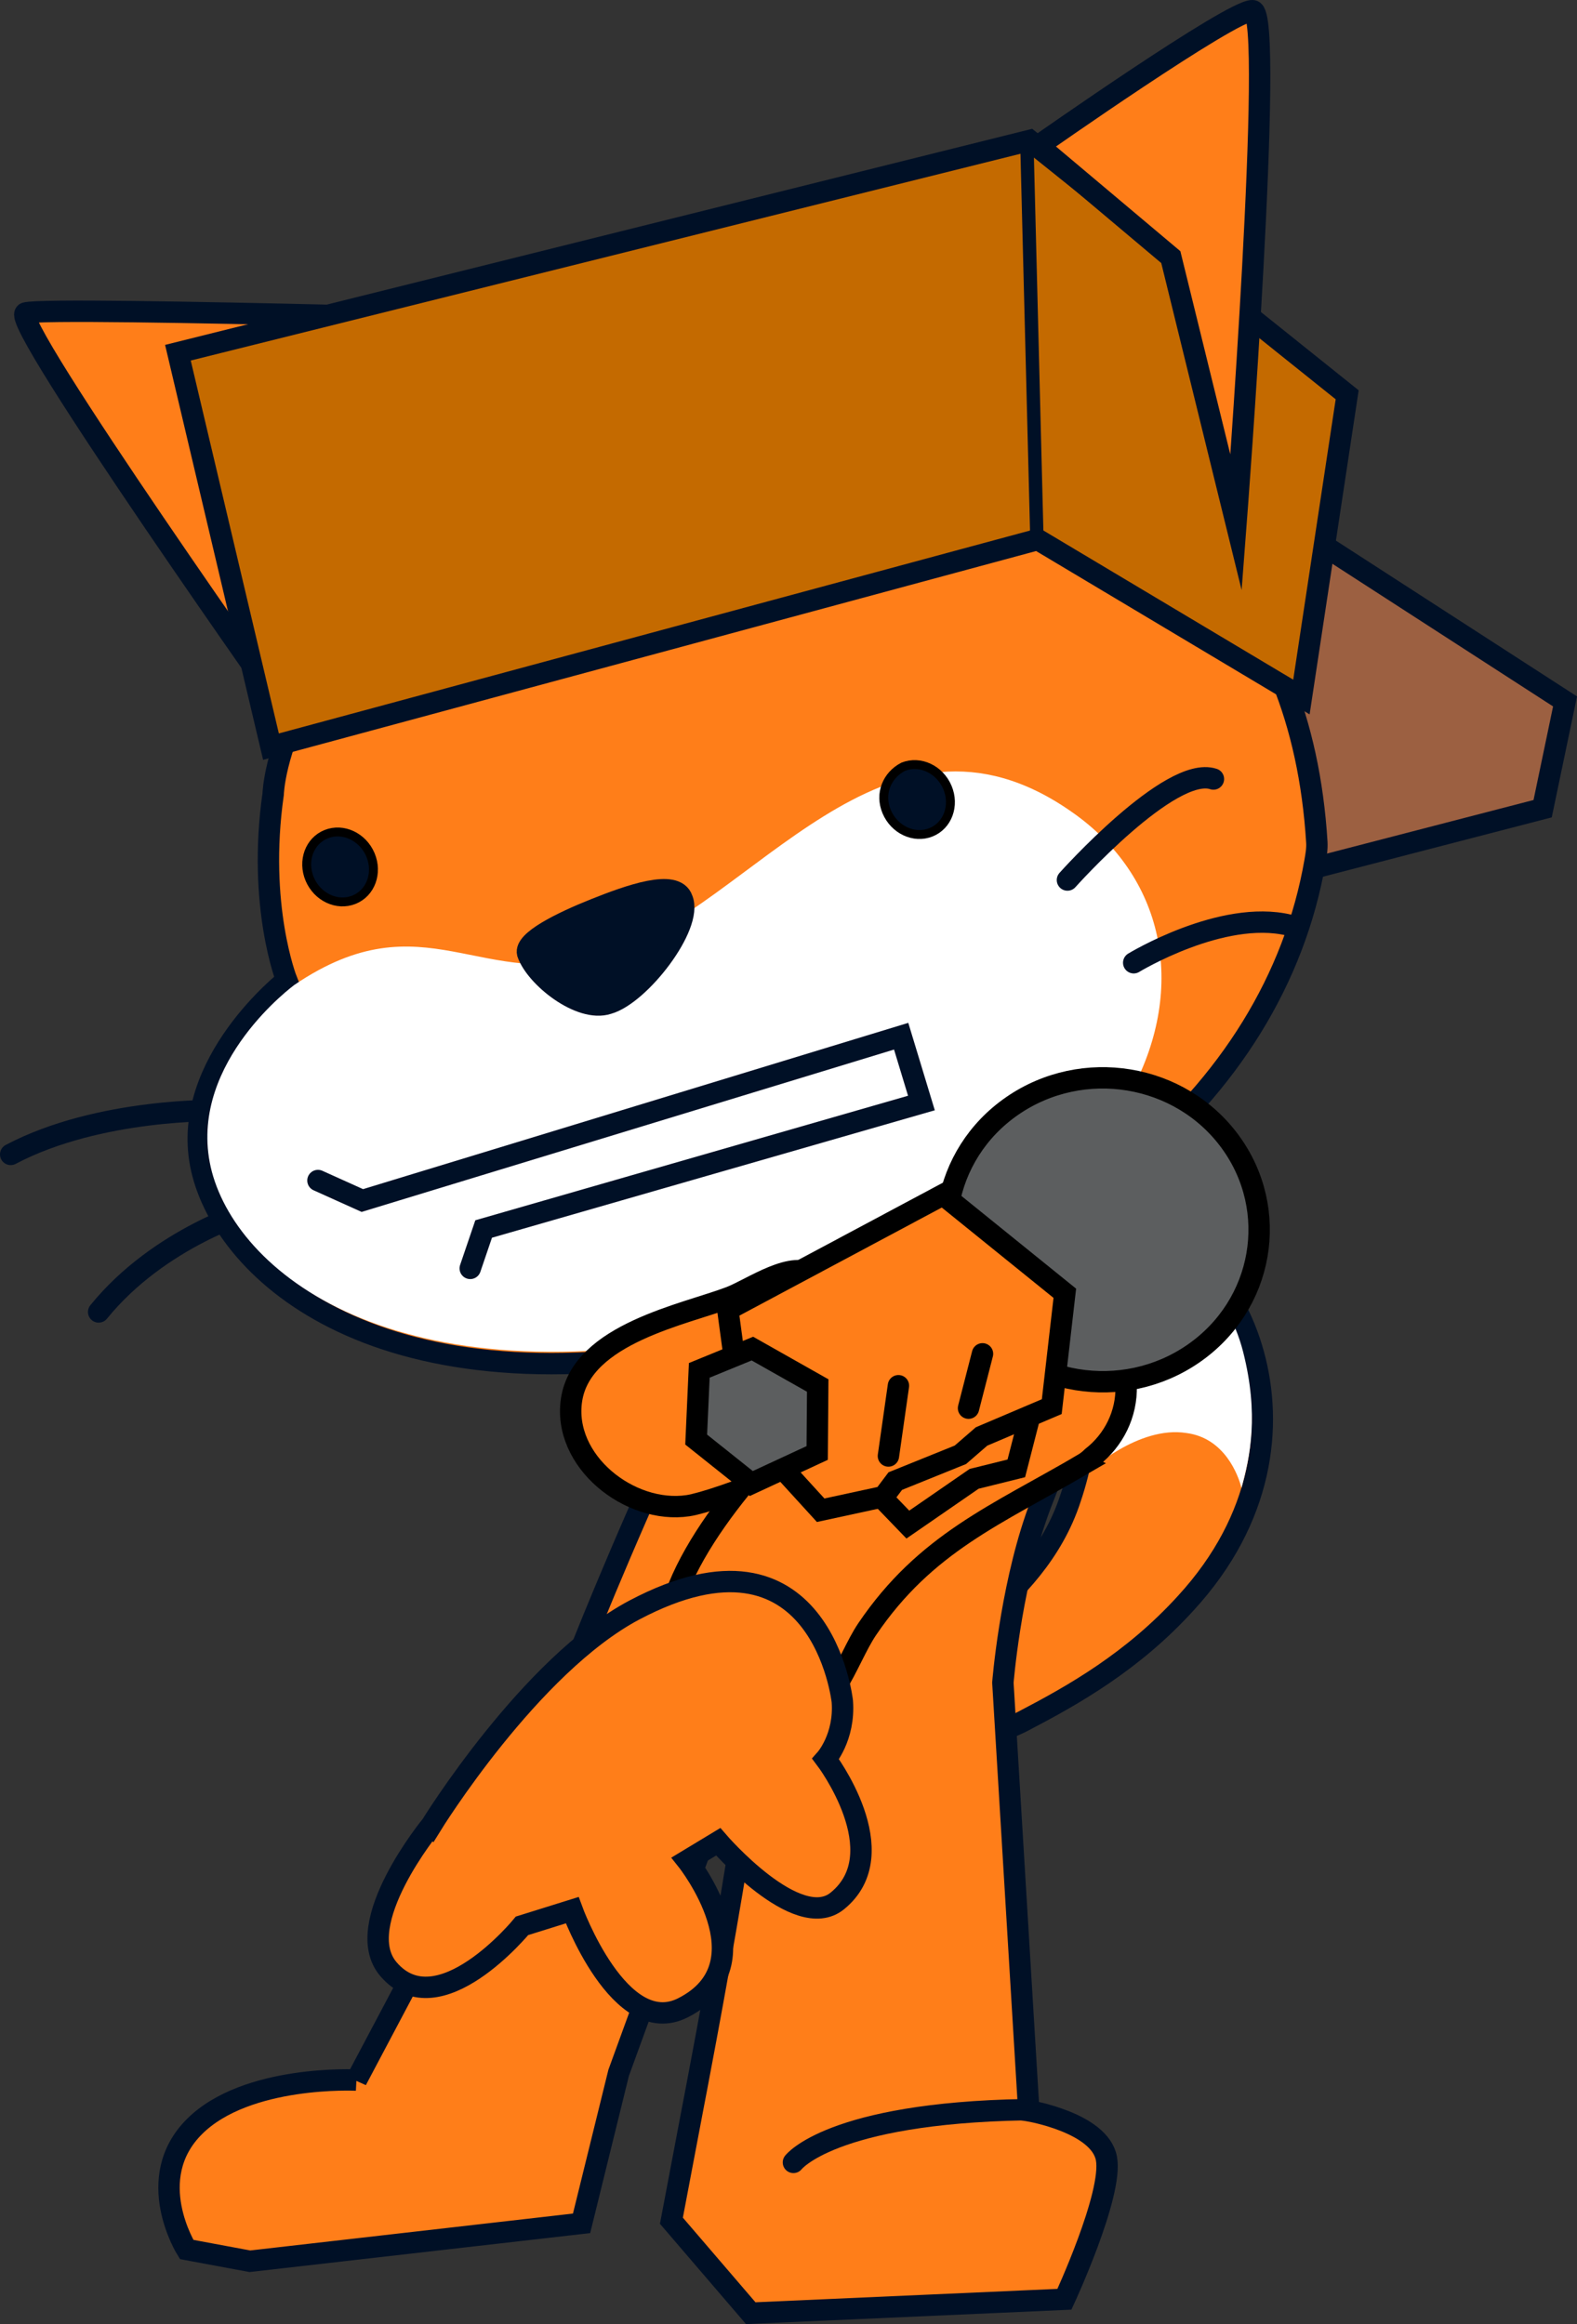 <svg version="1.1" xmlns="http://www.w3.org/2000/svg" xmlns:xlink="http://www.w3.org/1999/xlink" width="88.489" height="130.441" viewBox="0,0,88.489,130.441"><rect x="0" y="0" width="88.489" height="130.441" fill="#333333" stroke="none"/><g transform="translate(-201.817,-111.553)"><g stroke-miterlimit="10"><g fill-rule="evenodd"><path d="M256.881,202.477c1.858,-1.62 4.004,-3.746 5.003,-6.833c2.361,-6.951 -0.236,-14.783 4.166,-14.852c4.49,-0.119 11.02,11.235 2.313,20.727c-2.986,3.288 -6.327,5.169 -9.104,6.618c-0.703,0.396 -7.124,3.208 -10.952,1.463c-3.828,-1.746 -2.788,-3.364 -2.286,-4.105c0.539,-0.877 8.174,-0.816 10.86,-3.017z" fill="#ff7e19" stroke="#001026" stroke-width="1.2" stroke-linecap="round" stroke-linejoin="round"/><path d="M265.623,181.262c2.062,-0.472 5.063,2.657 5.951,6.172c0.889,3.515 0.391,5.861 -0.095,7.626c-0.178,-0.703 -0.937,-2.799 -3.089,-3.08c-2.705,-0.427 -5.504,2.181 -5.504,2.181c0,0 0.806,-4.814 0.849,-7.936c0.245,-2.777 -0.073,-4.319 1.888,-4.964z" fill="#ffffff" stroke="none" stroke-width="1" stroke-linecap="butt" stroke-linejoin="miter"/></g><g fill-rule="nonzero" stroke-linecap="round" stroke-linejoin="miter"><path d="M221.816,228.299l12.035,-22.733c0,0 1.689,-4.48 4.876,-11.595c1.548,-3.457 3.019,-9.875 5.647,-12.215c4.053,-3.609 11.231,-3.399 11.231,-3.399c0,0 7.92,0.762 8.219,6.015c0.238,4.18 -2.349,7.914 -3.877,12.35c-1.458,4.233 -1.856,9.27 -1.856,9.27l1.453,24.027c0,0 3.977,0.664 4.357,2.674c0.38,2.011 -2.357,7.904 -2.357,7.904l-17.601,0.782l-4.452,-5.19l1.192,-6.289c0,0 5.014,-25.883 2.766,-20.636c-1.003,2.341 -6.918,18.624 -6.918,18.624l-2.081,8.448l-18.611,2.128l-3.549,-0.66c0,0 -2.494,-3.972 0.437,-6.897c2.931,-2.925 9.09,-2.611 9.09,-2.611z" fill="#ff7e19" stroke="#001026" stroke-width="1.2"/><path d="M245.962,208.766c0,0 -3.28,-0.043 -4.375,-1.387" fill="none" stroke="#001026" stroke-width="1.2"/><path d="M244.605,201.912c-4.015,-0.536 -2.927,-4.798 -1.704,-8.889c1.372,-4.588 3.149,-9.473 7.696,-8.999c4.988,0.52 4.192,5.294 2.61,10.321c0,0 -2.815,8.339 -8.602,7.566z" fill="#ffffff" stroke="#000000" stroke-width="0"/></g><path d="M246.338,232.916c0,0 2.102,-2.763 12.974,-2.958" fill="none" fill-rule="nonzero" stroke="#001026" stroke-width="1.2" stroke-linecap="round" stroke-linejoin="miter"/><g><g><path d="M218.496,152.461c0,0 -16.298,-23.044 -15.239,-23.343c1.427,-0.403 34.582,0.609 34.582,0.609" fill="#ff7e19" fill-rule="nonzero" stroke="#001026" stroke-width="1.2" stroke-linecap="round" stroke-linejoin="miter"/><path d="M272.872,140.083l16.763,10.837l-1.257,6.02l-30.072,7.8z" fill="#9c6041" fill-rule="nonzero" stroke="#001026" stroke-width="1.2" stroke-linecap="round" stroke-linejoin="miter"/><path d="M202.417,176.344c4.976,-2.628 11.712,-2.464 11.712,-2.464" fill="none" fill-rule="evenodd" stroke="#001026" stroke-width="1.2" stroke-linecap="round" stroke-linejoin="round"/><path d="M207.353,185.186c3.428,-4.228 8.688,-5.724 8.688,-5.724" fill="none" fill-rule="evenodd" stroke="#001026" stroke-width="1.2" stroke-linecap="round" stroke-linejoin="round"/><path d="M232.191,138.293c10.148,-5.622 41.808,-7.225 43.517,20.535c0.022,0.362 -0.042,0.724 -0.105,1.085c-2.297,13.173 -14.615,23.568 -33.854,27.258c-19.239,3.69 -27.6,-4.59 -28.677,-10.29c-1.077,-5.7 4.831,-10.313 4.831,-10.313c0,0 -1.653,-4.18 -0.758,-10.45c0,0 0.22,-9.612 15.046,-17.825z" fill="#ff7e19" fill-rule="evenodd" stroke="#001026" stroke-width="1.2" stroke-linecap="butt" stroke-linejoin="miter"/><path d="M235.87,165.107c8.187,-2.618 15.544,-15.335 26.043,-8.015c10.461,7.228 5.162,24.824 -19.695,29.356c-19.011,3.707 -27.556,-3.962 -28.633,-9.662c-1.077,-5.7 4.758,-9.961 4.758,-9.961c7.311,-4.957 10.515,0.54 17.527,-1.718z" fill="#ffffff" fill-rule="evenodd" stroke="none" stroke-width="1" stroke-linecap="butt" stroke-linejoin="miter"/><path d="M240.1,162.023c0.621,1.473 -2.385,5.359 -4.167,5.855c-1.554,0.512 -4.062,-1.499 -4.511,-2.826c-0.177,-0.682 1.829,-1.697 3.817,-2.489c1.894,-0.755 4.489,-1.682 4.861,-0.54z" fill="#001026" fill-rule="evenodd" stroke="#001026" stroke-width="1.2" stroke-linecap="round" stroke-linejoin="round"/><path d="M261.714,160.945c0,0 5.773,-6.471 8.191,-5.67" fill="none" fill-rule="evenodd" stroke="#001026" stroke-width="1.2" stroke-linecap="round" stroke-linejoin="round"/><path d="M265.432,165.587c0,0 4.938,-3.009 8.707,-2.114" fill="none" fill-rule="evenodd" stroke="#001026" stroke-width="1.2" stroke-linecap="round" stroke-linejoin="round"/><path d="M260.044,141.834l-43.022,11.624l-5.222,-22.109l47.792,-11.913l17.818,14.275l-2.567,16.962z" fill="#c46a00" fill-rule="nonzero" stroke="#001026" stroke-width="1.2" stroke-linecap="round" stroke-linejoin="miter"/><path d="M259.44,119.676l0.556,21.964" fill="none" fill-rule="nonzero" stroke="#001026" stroke-width="0.75" stroke-linecap="round" stroke-linejoin="miter"/><path d="M267.514,125.984l-7.429,-6.253c0,0 10.895,-7.656 12.021,-7.578c1.262,0.088 -0.931,28.733 -0.931,28.733z" fill="#ff7e19" fill-rule="nonzero" stroke="#001026" stroke-width="1.2" stroke-linecap="round" stroke-linejoin="miter"/></g><g stroke-linecap="butt" stroke-linejoin="miter"><g fill="#001026" fill-rule="evenodd" stroke="#000000" stroke-width="0.5"><path d="M219.195,160.889c-0.427,-1.013 -0.019,-2.143 0.928,-2.52c0.947,-0.377 2.054,0.149 2.481,1.162c0.427,1.013 0.019,2.143 -0.928,2.52c-0.947,0.377 -2.054,-0.149 -2.481,-1.162"/></g><g fill="#001026" fill-rule="evenodd" stroke="#000000" stroke-width="0.5"><path d="M251.57,157.106c-0.427,-1.013 0.02,-2.051 0.928,-2.52c0.947,-0.377 2.054,0.149 2.481,1.162c0.427,1.013 0.019,2.143 -0.928,2.52c-0.947,0.377 -2.054,-0.149 -2.481,-1.162"/></g><g fill="none" fill-rule="nonzero" stroke="none" stroke-width="1" font-family="sans-serif" font-weight="normal" font-size="12" text-anchor="start"/></g></g><path d="M251.432,186.33c-0.244,1.43 0.138,3.143 -0.483,4.403c-0.095,0.192 -0.213,0.374 -0.36,0.543c-1.75,2.005 -8.638,4.554 -10.161,4.782c-3.289,0.492 -7.068,-2.514 -6.539,-5.948c0.573,-3.719 6.377,-4.788 8.913,-5.763c1.205,-0.463 3.54,-2.156 4.734,-1.185z" fill="#ff7e19" fill-rule="nonzero" stroke="#000000" stroke-width="1.2" stroke-linecap="butt" stroke-linejoin="miter"/><path d="M262.582,193.734c-4.847,2.835 -8.836,4.42 -12.108,9.259c-1.153,1.704 -2.028,5.14 -4.597,5.352c-3.459,0.286 -7.199,-2.504 -6.516,-5.972c0.904,-4.585 6.5,-10.474 10.037,-13.371c1.201,-0.983 3.268,-0.917 4.47,-1.904c1.336,-1.096 6.832,-4.641 8.491,-2.001c1.534,0.822 2.593,2.388 2.648,4.213c0.049,1.618 -0.703,3.078 -1.907,4.021c-0.153,0.153 -0.325,0.288 -0.52,0.402z" fill="#ff7e19" fill-rule="nonzero" stroke="#000000" stroke-width="1.2" stroke-linecap="butt" stroke-linejoin="miter"/><g fill-rule="nonzero" stroke="#000000" stroke-width="1.2" stroke-linejoin="miter"><path d="M256.544,185.511c-2.805,-3.84 -1.877,-9.163 2.074,-11.89c3.95,-2.727 9.427,-1.824 12.232,2.016c2.805,3.84 1.877,9.163 -2.074,11.89c-3.95,2.727 -9.427,1.824 -12.232,-2.016z" fill="#5c5e5f" stroke-linecap="butt"/><g stroke-linecap="round"><path d="M260.021,189.387l-1.176,4.577l-2.368,0.588l-3.719,2.567l-2.664,-2.763z" fill="#ff7e19"/><path d="M261.566,184.137l-0.732,6.362l-3.941,1.675l-1.186,1.028l-3.655,1.477l-0.655,0.871l-3.531,0.764l-4.331,-4.75l-0.879,-6.505l12.073,-6.45z" fill="#ff7e19"/><path d="M256.163,190.586l0.784,-3.051" fill="none"/><path d="M252.23,189.326l-0.562,3.944" fill="none"/></g><path d="M247.671,193.1l-3.697,1.715l-3.093,-2.467l0.174,-3.885l2.981,-1.221l3.665,2.072z" fill="#5c5e5f" stroke-linecap="round"/></g><path d="M226.025,213.988c0,0 5.537,-8.987 11.402,-12.081c10.482,-5.529 11.655,5.135 11.655,5.135c0.15,2.017 -0.932,3.235 -0.932,3.235c0,0 3.983,5.262 0.649,7.967c-2.249,1.824 -6.681,-3.323 -6.681,-3.323l-1.743,1.054c0,0 4.611,5.804 -0.235,8.264c-3.557,1.806 -6.216,-5.479 -6.216,-5.479l-2.815,0.879c0,0 -4.673,5.721 -7.492,2.436c-2.166,-2.523 2.408,-8.087 2.408,-8.087z" fill="#ff7e19" fill-rule="nonzero" stroke="#001026" stroke-width="1.2" stroke-linecap="round" stroke-linejoin="miter"/><path d="M219.658,177.809l2.491,1.123l30.234,-9.223l1.137,3.75l-24.565,7.071l-0.752,2.211" fill="none" fill-rule="nonzero" stroke="#001026" stroke-width="1.2" stroke-linecap="round" stroke-linejoin="miter"/></g></g></svg>